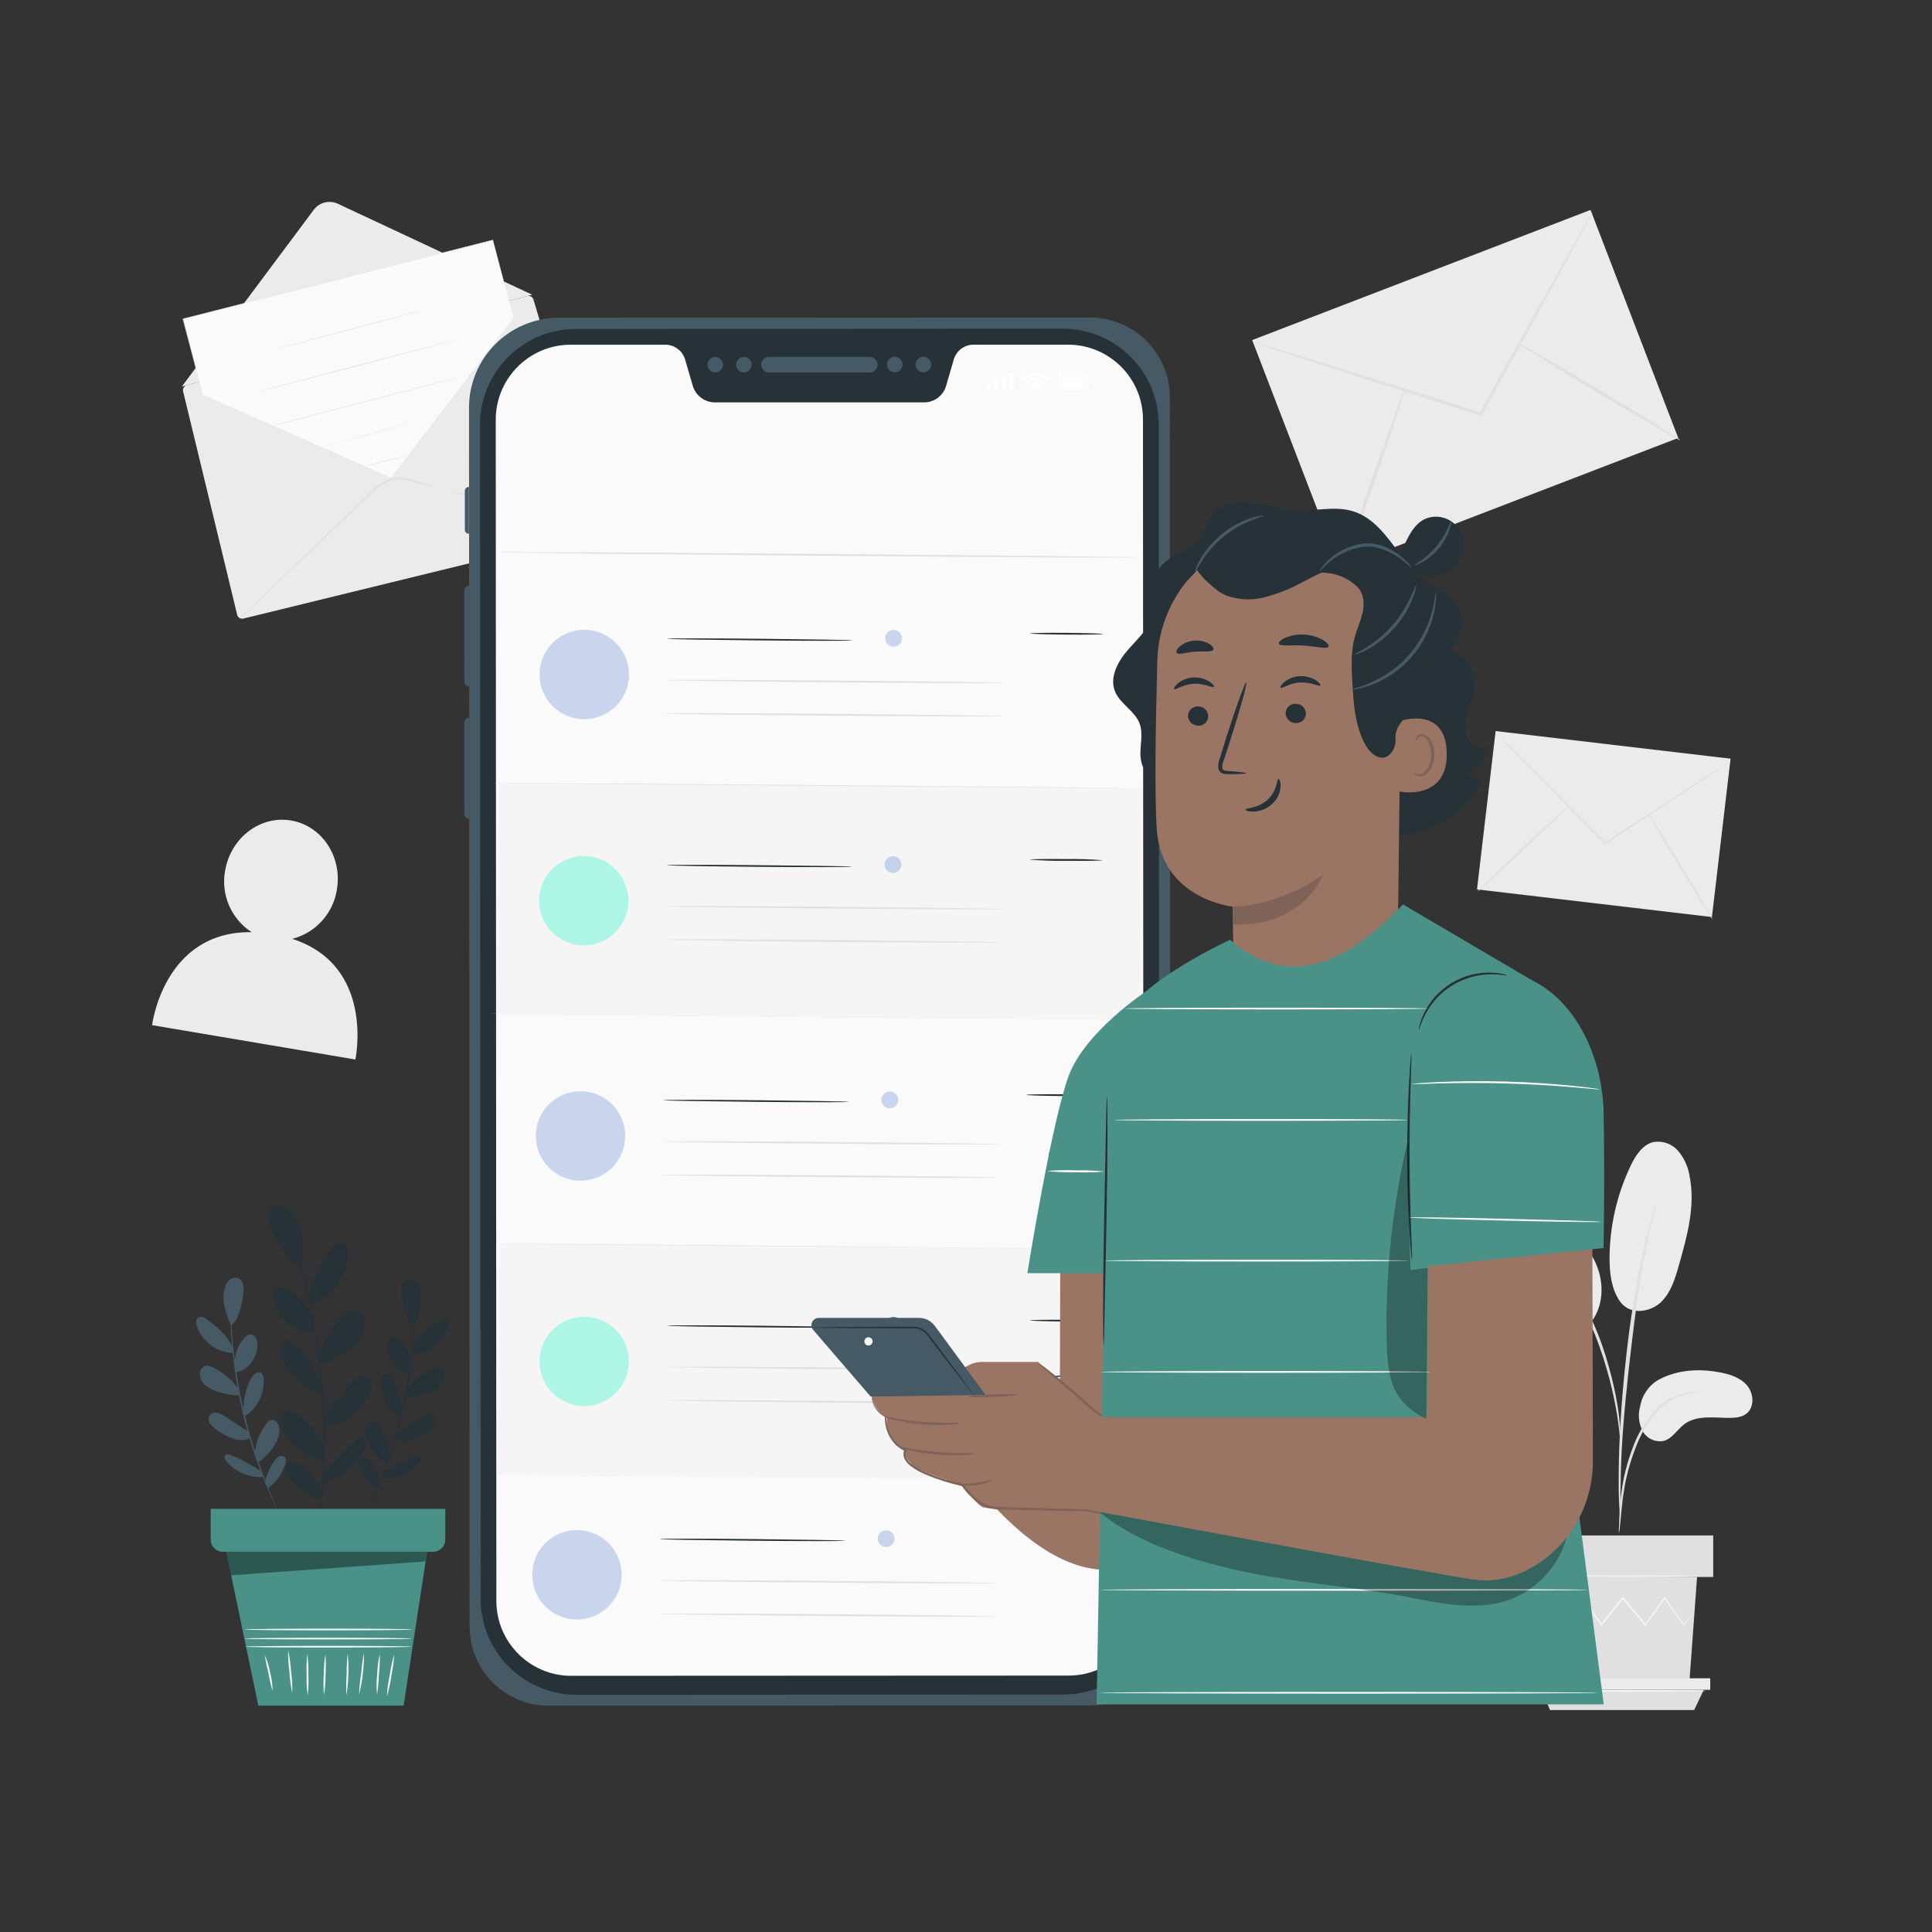 <?xml version="1.0" encoding="UTF-8"?>
<svg id="Layer_1" xmlns="http://www.w3.org/2000/svg" version="1.1" viewBox="0 0 500 500">
  <rect x="0" y="0" width="500" height="500" fill="#333333" stroke="none"/>
  <!-- Generator: Adobe Illustrator 29.6.1, SVG Export Plug-In . SVG Version: 2.1.1 Build 9)  -->
  <defs>
    <style>
      .st0 {
        fill: #e0e0e0;
      }

      .st1 {
        fill: #ebebeb;
      }

      .st2 {
        fill: #4a9288;
      }

      .st3 {
        fill: #263238;
      }

      .st4 {
        fill: #fff;
      }

      .st5 {
        fill: #7f6358;
      }

      .st6 {
        fill: #fafafa;
      }

      .st7 {
        fill: #04f6c0;
      }

      .st7, .st8 {
        opacity: .3;
      }

      .st7, .st9 {
        isolation: isolate;
      }

      .st10 {
        opacity: .4;
      }

      .st11 {
        fill: #9b7564;
      }

      .st12 {
        fill: #f5f5f5;
      }

      .st9 {
        fill: #0045bd;
        opacity: .2;
      }

      .st13 {
        fill: #455a64;
      }
    </style>
  </defs>
  <g id="freepik--background-complete--inject-34">
    <path class="st1" d="M48.34,99.68l88.07-23.05c.7-.19,1.43.21,1.65.9l17.43,58.46c.21.73-.21,1.49-.93,1.71h-.05l-91.5,22.38c-.73.18-1.46-.26-1.64-.98v-.03l-13.98-57.77c-.17-.71.26-1.43.96-1.62h0Z"/>
    <path class="st1" d="M47.07,100.02l34.12-45.71c1.45-1.96,4.08-2.61,6.28-1.56l50.28,23.53"/>
    <polygon class="st6" points="52.5 102.23 47.34 82.5 127.58 62.11 132.91 82.38 101.24 123.83 52.5 102.23"/>
    <path class="st0" d="M52.5,102.2l.9.39,2.59,1.14,9.88,4.35,35.44,15.67h-.09l31.66-41.46v.07c-.75-2.87-1.56-5.93-2.37-8.98-1.01-3.81-1.99-7.58-2.96-11.25l.1.06-80.31,20.34v-.05c1.62,6.23,2.9,11.17,3.78,14.54.44,1.69.77,2.98,1,3.86.12.44.2.77.26,1l.08.34s0-.11-.09-.33l-.27-.99c-.23-.9-.57-2.17-1.02-3.85-.9-3.38-2.18-8.31-3.82-14.55h0l80.24-20.42h.07v.08c.96,3.67,1.96,7.43,2.95,11.24.82,3.09,1.62,6.15,2.37,8.98h0l-31.58,41.5h-.05l-35.44-15.7-9.88-4.39-2.59-1.15-.85-.43h0Z"/>
    <path class="st0" d="M110.51,80.03s-8.98,2.44-20.08,5.39c-11.11,2.94-20.11,5.25-20.12,5.21s8.98-2.44,20.07-5.39c11.1-2.94,20.11-5.25,20.13-5.21Z"/>
    <path class="st0" d="M119.88,87.48s-12.13,3.24-27.1,7.18-27.12,7.03-27.14,6.98,12.12-3.24,27.1-7.18c14.98-3.94,27.12-7.03,27.14-6.98Z"/>
    <path class="st0" d="M122.22,96.72s-11.56,3.1-25.85,6.81-25.88,6.75-25.9,6.66,11.56-3.1,25.86-6.81,25.88-6.71,25.89-6.66Z"/>
    <path class="st0" d="M114.11,107.4h-.08l-.23.06-.9.26-3.34.9-11.07,3.01c-4.31,1.17-8.22,2.19-11.06,2.92l-3.36.9-.9.22-.24.05h-.08.08l.23-.06.9-.25,3.35-.9,11.05-2.97c4.31-1.17,8.22-2.19,11.05-2.92l3.37-.85.9-.22.23-.05.1-.09h0Z"/>
    <path class="st0" d="M105.85,117.8s-2.58.74-5.77,1.55-5.8,1.44-5.81,1.39,2.57-.74,5.77-1.55,5.8-1.44,5.81-1.39Z"/>
    <path class="st0" d="M155.3,137.22h-.28l-.8-.19-3.09-.77-11.32-2.92-16.77-4.39-9.88-2.61-5.24-1.38-1.33-.35c-.45-.12-.9-.24-1.34-.34-.89-.18-1.8-.22-2.69-.12-1.81.21-3.51.99-4.86,2.22l-3.96,3.67-7.41,7.07-12.57,11.95-8.5,8.03-2.33,2.16-.62.56-.22.18s.05-.08.18-.22l.58-.59,2.26-2.2,8.39-8.13,12.52-12.03,7.39-7.09,3.92-3.74c1.42-1.3,3.21-2.13,5.13-2.34.95-.11,1.92-.07,2.86.13.48.11.9.22,1.36.34l1.33.36c1.8.47,3.4,1.4,5.12,1.85,3.43.9,6.86,1.34,10.01,2.17l16.75,4.49,11.28,3.06,3.06.9.8.23c.16.06.25.06.24.06h0l.03-.02Z"/>
    <path class="st1" d="M75.65,242.98c6.05-1.57,10.58-6.59,11.54-12.77,1.43-8.52-3.88-16.51-11.87-17.87s-15.61,4.49-17.06,12.98c-1.14,6.2,1.56,12.48,6.85,15.92-22.8-.3-25.75,24.07-25.75,24.07l52.61,8.89s5.2-24.27-16.32-31.22h0Z"/>
    <rect class="st1" x="332.28" y="69.06" width="93.82" height="63.23" transform="translate(-10.86 142.85) rotate(-21.04)"/>
    <path class="st0" d="M412.17,54.93c-.13.39-.31.75-.51,1.1l-1.62,3.08-6.09,11.23-20.41,37.02-.17.31-.33-.11-.81-.26-40.8-13.04-12.34-4.04-3.34-1.15c-.4-.12-.78-.27-1.15-.45.41.06.81.15,1.2.29l3.39.99,12.42,3.79,40.88,12.81.81.25-.5.21,20.65-36.9,6.28-11.11c.73-1.25,1.31-2.24,1.8-3,.19-.35.4-.69.64-1.01h0Z"/>
    <path class="st0" d="M347.3,147.63c-.22-.08,3.25-10.7,7.76-23.73s8.34-23.52,8.56-23.45-3.25,10.7-7.76,23.73-8.33,23.52-8.56,23.45Z"/>
    <path class="st0" d="M392.45,88.52c.12-.2,9.71,5.32,21.43,12.34,11.72,7.02,21.12,12.87,20.99,13.08s-9.71-5.32-21.43-12.34-21.12-12.87-20.99-13.08Z"/>
    <rect class="st1" x="394.43" y="182.65" width="41.26" height="61.22" transform="translate(154.76 600.56) rotate(-83.29)"/>
    <path class="st0" d="M448.03,196.88c-.2.18-.41.34-.64.48l-1.87,1.28-6.92,4.64-23.07,15.17-.19.13-.16-.16-.39-.4-19.6-19.93c-2.46-2.53-4.49-4.61-5.89-6.09l-1.59-1.67c-.19-.19-.37-.4-.52-.61.22.15.42.33.6.53l1.66,1.6,6.02,5.96,19.75,19.82.39.39h-.35l23.13-15.03,7.02-4.49,1.93-1.19c.22-.17.45-.31.69-.43h0Z"/>
    <path class="st0" d="M382.41,230.7c-.11-.11,5.13-5.19,11.67-11.34s11.97-11.05,12.08-10.94-5.13,5.19-11.67,11.35-11.98,11.05-12.08,10.93h0Z"/>
    <path class="st0" d="M426.43,210.29c.13-.08,4,6.03,8.63,13.65s8.3,13.83,8.14,13.92-3.99-6.02-8.62-13.64c-4.63-7.61-8.28-13.85-8.15-13.93h0Z"/>
    <path class="st1" d="M429.62,356.88c4.56-2.35,9.92-2.69,14.97-1.8,2.69.45,5.55,1.27,7.4,3.3s2.2,5.63.08,7.39c-1.27,1.04-3.03,1.2-4.67,1.18-3.96-.04-8.35-.74-11.51,1.64-1.8,1.36-3.01,3.59-5.16,4.28-2.22.51-4.51-.5-5.61-2.5-1.03-1.98-1.26-4.28-.64-6.43.51-3.03,2.42-5.65,5.14-7.07h0Z"/>
    <path class="st1" d="M419.19,336.73c2.78,3.98,8.2,2.69,10.71.23s3.59-5.94,4.53-9.3c2.21-7.67,4.43-15.71,2.79-23.51-.4-2.37-1.44-4.59-3.01-6.4-1.62-1.81-4.08-2.63-6.46-2.15-2.69.72-4.43,3.39-5.66,5.93-3.61,7.51-5.5,15.73-5.54,24.06,0,3.87.45,7.94,2.63,11.13"/>
    <path class="st1" d="M411.54,342.44c3.03-3.59,3.59-8.83,2.25-13.31s-4.38-8.32-7.89-11.45c-4.12-3.67-8.91-6.5-14.12-8.33-2.02-.82-4.18-1.19-6.36-1.09-2.2.13-4.19,1.34-5.32,3.23-1.49,2.83-.06,6.28,1.47,9.08,2.72,4.96,5.83,9.69,9.28,14.16,2.78,3.59,5.96,7.12,10.2,8.74s8.65,1.41,10.89-1.55"/>
    <path class="st0" d="M419,396.74c.14-.59.23-1.19.25-1.8.13-1.31.29-2.96.48-4.93.24-2.43.61-4.85,1.1-7.24.65-2.91,1.53-5.76,2.63-8.54,1.08-2.77,2.55-5.37,4.36-7.73,1.47-1.92,3.36-3.48,5.51-4.58,1.46-.73,3.03-1.21,4.64-1.45.6-.03,1.2-.12,1.8-.26-.59-.06-1.2-.06-1.8,0-1.68.13-3.31.55-4.84,1.26-2.27,1.07-4.26,2.65-5.82,4.62-1.88,2.39-3.39,5.05-4.49,7.88-1.12,2.81-1.99,5.71-2.61,8.67-.47,2.42-.79,4.87-.96,7.33-.15,2.1-.22,3.8-.24,4.96-.07.59-.08,1.19-.03,1.79l.02.02Z"/>
    <path class="st0" d="M419.34,392.94c.05-.28.06-.57.04-.84v-2.4c0-2.08,0-5.09.1-8.81.19-7.44.83-15.45,2.06-26.74,1.18-10.61,2.75-22.97,4.41-30.99.35-1.8.71-3.47,1.05-4.91s.59-2.69.9-3.69.41-1.71.56-2.33c.08-.27.13-.55.14-.83-.12.25-.22.52-.29.79-.18.6-.41,1.36-.7,2.3s-.62,2.23-.99,3.66-.8,3.11-1.22,4.9c-2.06,9.49-3.6,19.08-4.62,28.73-1.25,11.31-1.8,21.61-1.85,29.07-.04,3.73,0,6.74.13,8.83.06.98.11,1.8.15,2.4,0,.29.04.58.13.86h0Z"/>
    <path class="st0" d="M419.38,373.07c.07-.83.07-1.67,0-2.5-.14-2.27-.4-4.54-.76-6.79-.55-3.33-1.28-6.63-2.21-9.88-1.08-4-2.45-7.89-4.13-11.67-2.87-6.98-6.98-13.39-12.15-18.92-.9-.94-1.85-1.82-2.85-2.65-.44-.38-.83-.75-1.22-1.04l-1.11-.76c-.66-.5-1.37-.95-2.11-1.35-.12.16,2.99,1.99,6.91,6.17,4.99,5.57,9,11.94,11.84,18.85,1.64,3.77,3.03,7.64,4.17,11.59,1.08,3.64,1.8,6.98,2.34,9.79s.82,5.12,1,6.72c.04.82.13,1.63.29,2.43h-.01Z"/>
    <polygon class="st0" points="400.19 408.11 402.18 435.38 437.21 435.38 439.2 408.11 400.19 408.11"/>
    <rect class="st0" x="396.81" y="397.37" width="46.57" height="10.75"/>
    <polygon class="st1" points="396.81 434.34 396.81 437.32 399 437.32 442.61 437.32 442.61 434.34 396.81 434.34"/>
    <polygon class="st0" points="401.14 442.56 399 437.32 440.94 437.32 438.44 442.56 401.14 442.56"/>
    <path class="st12" d="M438.55,417.03c-.05.09-.11.17-.17.25l-.52.69-2.04,2.61-.09.12-.09-.13c-1.28-1.8-3-4.14-5.01-6.93h.29l-4.94,6.98-.15.22-.18-.21c-1.8-2.17-3.8-4.49-5.85-6.97h.34l-.32.41-5.23,6.55-.17.22-.16-.23-4.94-6.98h.29l-6.09,6.93-.11.12-.08-.13-1.9-3.21-.48-.84c-.06-.1-.11-.2-.15-.31,0,0,.08.08.21.27l.54.82,2,3.14h-.2l5.99-7.01.15-.18.13.2,4.98,6.95h-.33l5.22-6.57.32-.4.17-.21.17.21,5.84,6.98h-.33l4.99-6.95.14-.21.14.21,4.9,7.01h-.18l2.13-2.54.57-.66c.13-.16.21-.23.22-.22h-.02Z"/>
    <path class="st12" d="M439.68,407.93c0,.12-8.77.22-19.6.22s-19.6-.1-19.6-.22,8.77-.22,19.6-.22,19.6.1,19.6.22Z"/>
    <path class="st12" d="M441.46,437.61c0,.13-9.54.22-21.3.22s-21.3-.1-21.3-.22,9.53-.22,21.3-.22,21.3.1,21.3.22Z"/>
  </g>
  <g id="freepik--Device--inject-34">
    <path class="st13" d="M282.02,441.36l-140.05.07c-11.28,0-20.42-9.13-20.43-20.41l-.16-315.49c0-12.86,10.4-23.28,23.25-23.29h0l137.47-.07c11.4,0,20.65,9.25,20.65,20.65l.17,317.65c0,11.54-9.36,20.88-20.9,20.88h0Z"/>
    <path class="st3" d="M124.38,413.73l-.16-303.8c.03-13.69,11.13-24.78,24.82-24.79l125.99-.07c13.72,0,24.84,11.1,24.85,24.81h0l.16,303.81c0,13.72-11.1,24.84-24.81,24.85h0l-125.99.07c-13.72,0-24.84-11.11-24.85-24.83v-.05h-.01Z"/>
    <path class="st13" d="M199.02,96.4c-1.11,0-2.02-.91-2.02-2.02s.91-2.02,2.02-2.02h25.94c1.11-.07,2.07.77,2.15,1.89s-.77,2.07-1.89,2.15h-26.21,0Z"/>
    <path class="st13" d="M185.11,96.41c-1.11,0-2.02-.9-2.03-2.01,0-1.11.9-2.02,2.01-2.03,1.11,0,2.02.9,2.03,2.01h0c0,1.11-.9,2.01-2.01,2.02h0Z"/>
    <path class="st13" d="M192.53,96.4c-1.11,0-2.02-.9-2.03-2.01,0-1.11.9-2.02,2.01-2.03,1.11,0,2.02.9,2.03,2.01h0c0,1.11-.9,2.01-2.01,2.02h0Z"/>
    <path class="st13" d="M238.98,96.37c-1.11,0-2.02-.91-2.02-2.02s.91-2.02,2.02-2.02,2.02.91,2.02,2.02h0c0,1.11-.9,2.01-2.01,2.01h-.01Z"/>
    <path class="st13" d="M231.55,96.38c-1.11,0-2.02-.91-2.02-2.02s.91-2.02,2.02-2.02,2.02.91,2.02,2.02h0c0,1.11-.89,2.01-2,2.02h-.02Z"/>
    <path class="st6" d="M276.38,89.2h-24.42c-2.36,0-4.44,1.55-5.12,3.82l-1.99,6.84c-.74,2.54-3.07,4.29-5.72,4.28h-54.1c-2.65,0-4.97-1.74-5.73-4.27l-2-6.84c-.66-2.27-2.76-3.82-5.12-3.82h-24.44c-10.71-.02-19.41,8.65-19.44,19.36l.16,305.8c.04,10.71,8.74,19.37,19.45,19.33h0l128.61-.06c10.71.02,19.41-8.65,19.44-19.36l-.16-305.79c-.05-10.68-8.74-19.31-19.43-19.29h0Z"/>
    <path class="st13" d="M302.76,160.23h0c.66,0,1.19.54,1.19,1.19v38.9c0,.66-.53,1.19-1.19,1.19h0v-41.29h0Z"/>
    <path class="st13" d="M121.39,185.77h0c-.68,0-1.23.55-1.23,1.23v23.67c0,.68.56,1.23,1.24,1.23h0v-26.13h0Z"/>
    <path class="st13" d="M121.38,151.58h0c-.68,0-1.23.55-1.23,1.23h0v23.67c0,.68.56,1.23,1.24,1.24h0v-26.14h0Z"/>
    <path class="st13" d="M121.37,125.99h0c-.59,0-1.07.48-1.07,1.07h0v10.03c0,.58.48,1.06,1.06,1.06h0v-12.16h.01Z"/>
    <rect class="st4" x="255.13" y="99.15" width="1.25" height="1.75"/>
    <rect class="st4" x="257.16" y="98.37" width="1.25" height="2.52"/>
    <rect class="st4" x="259.19" y="97.79" width="1.25" height="3.11"/>
    <rect class="st4" x="261.21" y="96.66" width="1.25" height="4.24"/>
    <path class="st4" d="M280.87,100.97h-6.28c-.24,0-.44-.19-.45-.43h0v-3.12c0-.24.2-.44.44-.45h6.28c.06,0,.12.05.12.12v1.02h.67c.06,0,.11.04.11.11h0v1.5c0,.06-.05.12-.12.12h-.67v1.02c0,.06-.04.11-.1.12h0ZM280.75,97.2h-6.17c-.12,0-.22.1-.22.22v3.12c0,.12.1.22.22.22h6.14v-1.02c0-.06.04-.11.11-.11h.67v-1.27h-.64c-.06,0-.11-.04-.11-.11v-1.03h0v-.02Z"/>
    <polygon class="st4" points="274.89 100.24 274.89 97.72 280.23 97.71 280.23 98.85 280.23 99.1 280.23 100.24 274.89 100.24"/>
    <path class="st4" d="M268.42,100.74c0-.25-.21-.46-.46-.46s-.46.21-.46.46.21.46.46.46.46-.21.46-.46h0Z"/>
    <path class="st4" d="M266.4,99.65l.58.57c.54-.54,1.42-.54,1.96,0l.58-.58c-.41-.41-.98-.65-1.56-.65s-1.15.23-1.56.66h0Z"/>
    <path class="st4" d="M267.97,97.72c-.92,0-1.82.37-2.48,1.02l.58.58c1.05-1.04,2.74-1.04,3.79,0l.58-.58c-.66-.66-1.54-1.02-2.48-1.02h.01Z"/>
    <path class="st4" d="M264.54,97.78l.58.58c.75-.76,1.78-1.19,2.85-1.19s2.09.42,2.85,1.18l.58-.58c-1.89-1.89-4.96-1.89-6.86,0h0Z"/>
    <path class="st9" d="M162.78,174.66c-.05,6.39-5.28,11.53-11.67,11.47s-11.53-5.28-11.47-11.67,5.28-11.53,11.67-11.47,11.53,5.28,11.47,11.67h0Z"/>
    <path class="st3" d="M220.63,165.74c0,.13-10.77.14-23.97,0s-23.98-.3-23.98-.43,10.77-.14,23.98,0,23.98.31,23.97.43h0Z"/>
    <path class="st0" d="M259.76,176.72c0,.13-19.57.07-43.71-.13s-43.71-.47-43.71-.59,19.57-.07,43.72.13c24.15.2,43.7.46,43.7.59h0Z"/>
    <path class="st0" d="M259.69,185.35c0,.13-19.57.07-43.71-.13-24.14-.2-43.74-.42-43.74-.59s19.56-.07,43.71.13c24.15.2,43.74.46,43.74.59Z"/>
    <path class="st3" d="M285.49,164.08c0,.13-4.24.2-9.45.16s-9.44-.19-9.44-.31,4.23-.2,9.45-.15,9.44.18,9.44.31h0Z"/>
    <path class="st9" d="M233.43,165.22c0,1.2-.99,2.16-2.19,2.15s-2.16-.99-2.15-2.19c0-1.2.99-2.16,2.19-2.15,1.2,0,2.16.99,2.15,2.19h0Z"/>
    <path class="st0" d="M295.14,144.26c0,.13-37.39-.07-83.49-.45s-83.49-.79-83.49-.9,37.38.07,83.49.45c46.11.38,83.5.77,83.49.9Z"/>
    <path class="st0" d="M294.66,204.07c0,.13-37.4-.07-83.49-.45s-83.49-.79-83.49-.9,37.39.07,83.49.45c46.1.38,83.49.77,83.49.9Z"/>
    <circle class="st9" cx="150.23" cy="293.98" r="11.57" transform="translate(-163.87 192.34) rotate(-45)"/>
    <path class="st3" d="M219.65,285.16c0,.13-10.73.14-23.97,0s-23.98-.3-23.98-.43,10.77-.14,23.98,0c13.21.14,23.98.31,23.97.43h0Z"/>
    <path class="st0" d="M258.78,296.12c0,.13-19.57.07-43.71-.13s-43.71-.47-43.71-.59,19.57-.07,43.72.13,43.7.48,43.7.59h0Z"/>
    <path class="st0" d="M258.71,304.77c0,.13-19.57.07-43.71-.13-24.14-.2-43.71-.47-43.7-.59s19.56-.07,43.71.13c24.15.2,43.7.46,43.7.59h0Z"/>
    <path class="st3" d="M284.51,283.5c0,.13-4.23.2-9.45.16s-9.44-.19-9.44-.31,4.23-.2,9.45-.15,9.44.18,9.44.31h0Z"/>
    <path class="st2" d="M277.19,295.54l.78,1.62c.13.28.4.48.7.53l1.8.27c.49.02.88.44.86.93,0,.26-.13.51-.35.67l-1.3,1.25c-.22.22-.32.53-.28.83l.3,1.8c.08.52-.28,1.01-.8,1.09-.2.03-.4,0-.58-.1l-1.58-.9c-.28-.15-.62-.15-.9,0l-1.6.83c-.41.27-.97.16-1.25-.25-.14-.22-.19-.49-.11-.75l.32-1.8c.06-.31-.04-.62-.27-.83l-1.27-1.27c-.37-.37-.38-.96,0-1.33.14-.15.34-.24.55-.28l1.8-.24c.31-.04.57-.23.71-.51l.81-1.6c.26-.46.84-.62,1.3-.36.16.09.3.23.38.4h-.02Z"/>
    <circle class="st9" cx="230.29" cy="284.65" r="2.17" transform="translate(-93.79 455.04) rotate(-78.76)"/>
    <path class="st0" d="M294.16,263.68c0,.13-37.39-.07-83.49-.45s-83.49-.79-83.49-.9,37.38.07,83.49.45c46.11.38,83.5.77,83.49.9Z"/>
    <path class="st0" d="M293.68,323.49c0,.13-36.81-.11-82.23-.54-45.42-.43-82.23-.9-82.23-1.01s36.81.11,82.24.54c45.43.43,82.22.88,82.22,1.01h0Z"/>
    <path class="st9" d="M160.88,407.65c-.05,6.39-5.28,11.53-11.67,11.47-6.39-.05-11.53-5.28-11.47-11.67.05-6.38,5.27-11.52,11.66-11.47s11.54,5.28,11.48,11.67Z"/>
    <path class="st3" d="M218.72,398.74c0,.13-10.77.14-23.98,0-13.21-.14-23.97-.3-23.97-.43s10.77-.14,23.98,0c13.21.14,23.97.31,23.97.43h0Z"/>
    <path class="st0" d="M257.85,409.72c0,.13-19.57.07-43.7-.13s-43.71-.47-43.71-.59,19.57-.07,43.71.13c24.14.2,43.7.46,43.7.59Z"/>
    <path class="st0" d="M257.78,418.34c0,.13-19.57.08-43.7-.12-24.13-.2-43.71-.47-43.71-.59s19.57-.08,43.71.12c24.14.2,43.71.48,43.7.59Z"/>
    <path class="st3" d="M283.56,397.08c0,.13-4.23.2-9.44.15s-9.45-.18-9.45-.31,4.24-.2,9.45-.16,9.44.19,9.44.31h0Z"/>
    <path class="st9" d="M231.49,398.22c0,1.2-.99,2.16-2.19,2.15s-2.16-.99-2.15-2.19c0-1.2.99-2.16,2.19-2.15s2.16.99,2.15,2.19h0Z"/>
    <rect class="st12" x="182.19" y="150.05" width="59.81" height="166.49" transform="translate(-22.93 443.47) rotate(-89.53)"/>
    <circle class="st7" cx="151.07" cy="233.1" r="11.57"/>
    <path class="st3" d="M220.48,224.3c0,.13-10.77.15-23.97.04s-23.98-.31-23.98-.43,10.77-.15,23.98,0,23.97.24,23.97.39Z"/>
    <path class="st0" d="M259.62,235.26c0,.13-19.57.07-43.71-.13-24.14-.2-43.71-.46-43.71-.59s19.57-.07,43.71.13c24.14.2,43.71.47,43.71.59Z"/>
    <path class="st0" d="M259.54,243.89c0,.13-19.57.07-43.71-.13-24.14-.2-43.71-.46-43.71-.59s19.57-.07,43.72.13,43.7.47,43.7.59h0Z"/>
    <path class="st3" d="M285.36,222.63c0,.13-4.24.2-9.45.15-3.15.05-6.3-.05-9.44-.31,0-.13,4.23-.2,9.45-.15,3.15-.05,6.3.05,9.44.31Z"/>
    <path class="st9" d="M233.28,223.77c0,1.2-.99,2.16-2.19,2.15s-2.16-.99-2.15-2.19c0-1.2.99-2.16,2.19-2.15,1.19.02,2.16,1,2.15,2.19Z"/>
    <rect class="st12" x="182.32" y="269.29" width="59.81" height="166.49" transform="translate(-142.04 561.86) rotate(-89.53)"/>
    <circle class="st7" cx="151.19" cy="352.33" r="11.57"/>
    <path class="st3" d="M220.61,343.52c0,.13-10.77.14-23.97,0s-23.98-.3-23.98-.43,10.77-.14,23.98,0c13.21.14,23.97.31,23.97.43h0Z"/>
    <path class="st0" d="M259.74,354.48c0,.13-19.57.07-43.71-.13-24.14-.2-43.71-.47-43.71-.59s19.57-.07,43.71.13,43.71.48,43.71.59Z"/>
    <path class="st0" d="M259.67,363.13c0,.13-19.57.07-43.71-.13s-43.72-.44-43.72-.59,19.57-.07,43.72.13,43.71.46,43.71.59Z"/>
    <path class="st3" d="M285.47,341.86c0,.13-4.24.2-9.45.16s-9.44-.19-9.44-.31,4.23-.2,9.45-.15,9.44.18,9.44.31h0Z"/>
    <path class="st3" d="M278.17,353.9s-.07-.1-.23-.23c-.23-.2-.55-.26-.83-.18-.2.06-.37.19-.48.37-.12.21-.23.48-.36.74s-.27.56-.41.85c-.14.39-.48.66-.9.73l-1.16.17-.61.1c-.4.06-.68.43-.62.83.02.14.09.29.19.4l1.02,1,.27.26c.11.11.2.23.26.37.13.28.15.6.06.9-.09.51-.18,1.03-.27,1.56-.08.38.15.75.53.83.04,0,.09.02.13.02.24,0,.47-.1.66-.23l.76-.4c.26-.15.54-.28.83-.38.33-.06.67.02.95.21l1.44.77c.36.18.8.03.97-.33,0-.02.02-.04.03-.05.06-.21.06-.43,0-.64,0-.25-.07-.5-.12-.75l-.11-.72c-.05-.29,0-.58.15-.83.15-.2.32-.38.51-.54l.49-.46.47-.45c.13-.11.22-.26.25-.43.05-.32-.09-.65-.38-.81-.32-.11-.66-.18-.99-.22l-.9-.16c-.31-.03-.59-.19-.78-.44-.12-.21-.22-.42-.31-.64-.2-.39-.36-.79-.48-1.21.24.36.46.74.65,1.13.1.2.21.4.32.58.16.19.4.31.65.31l.9.13c.35.03.69.1,1.02.21.42.22.66.69.57,1.17-.04.25-.16.48-.34.65l-.47.45-.48.47c-.16.14-.31.3-.44.47-.09.16-.13.35-.09.54.04.24.08.48.13.72s.08.49.13.75c.09.3.09.6,0,.9-.24.61-.92.91-1.54.66-.03,0-.06-.03-.09-.04-.48-.25-.96-.5-1.45-.77-.19-.13-.42-.19-.65-.15-.24.1-.48.21-.71.34l-.75.39-.39.2c-.16.06-.34.1-.51.09-.66-.04-1.16-.59-1.12-1.25,0-.05,0-.11.02-.15.1-.53.2-1.05.29-1.56.07-.2.07-.42,0-.62-.12-.19-.27-.36-.44-.5l-1.02-1.03c-.37-.43-.37-1.08,0-1.51.18-.2.41-.32.67-.37l.62-.08,1.17-.14c.31-.03.58-.23.69-.52l.44-.84c.14-.27.26-.5.4-.74.14-.22.37-.38.62-.43.33-.06.66.04.9.29.24.14.24.27.24.27h0l.03-.03Z"/>
    <path class="st2" d="M233.41,343c0,1.2-.99,2.16-2.19,2.15s-2.16-.99-2.15-2.19c0-1.2.99-2.16,2.19-2.15s2.16.99,2.15,2.19h0Z"/>
  </g>
  <g id="freepik--Character--inject-34">
    <path class="st11" d="M274.41,317.67l-.13,48.25-21.32-4.38-17.96-3.75s24.58,48.48,51.32,48.48,30.19-40.34,30.19-40.34l1.59-48.26h-43.69Z"/>
    <path class="st3" d="M385.17,193.21c-1.96,1.11-4.65-.33-5.55-2.42s-.48-4.49.2-6.68,1.63-4.29,1.8-6.56c.16-4.26-2.48-8.12-6.5-9.52,3.86-3.06,4.17-9.62.63-13.04-1.66-1.6-3.87-2.47-5.8-3.73-1.1-.73-2.12-1.56-3.05-2.49,1.72.42,3.52.48,5.26.16,2.85-.62,5.17-2.66,6.18-5.39.93-2.77.21-5.84-1.87-7.91-2.15-2.01-5.31-2.48-7.95-1.19-2.5,1.32-3.86,4.03-5.07,6.58l-1.13,2.36c-3.51-4.65-6.81-9.45-12.23-11.09-4.91-1.48-10.19.17-15.31-.2-3.73-.28-7.3-1.62-11.02-2.03s-7.95.39-10.14,3.41c-1.29,1.8-1.7,4.08-3,5.84-2.69,3.64-8.49,4.14-10.7,8.08-1.8,3.21-.41,7.27-1.19,10.87-.83,3.91-4.07,6.78-6.71,9.79s-4.95,7.14-3.47,10.85c1.31,3.28,5.13,5.04,6.37,8.33.9,2.41.25,5.07.21,7.64s.98,5.62,3.48,6.2l28.49,7.52c9.81,3.99,19.93,8.08,30.52,8.03s21.9-5.1,26.04-14.83c-1.54-.05-3-.7-4.08-1.8,2.8-1.31,4.86-3.82,5.59-6.82h0v.04Z"/>
    <path class="st3" d="M361.82,202.15c2.35-7.18,4.67-14.5,5.74-22.02s.84-15.37-1.8-22.44c-.4-1.08-3.82-8.32-4.96-8.21-.82.08,1.28,6.83.9,7.55-3.95,6.79-5.03,14.95-4.39,22.79.68,7.6,2.21,15.11,4.55,22.38"/>
    <path class="st11" d="M336.66,265.3c11.78-.25,25.14-26.04,25.14-26.04l.76-66.13c.61-19.04-9.96-35.27-29.01-35.36l-1.8.09c-17.71.97-31.74,15.35-32.24,33.09-.44,16.51-.73,34.76-.14,43.58,1.2,18.24,19.62,20.1,19.62,20.1,0,0,.11,4.24.16,9.61.13,12.05,12.74,21.44,17.46,21.03l.04.03h.01Z"/>
    <path class="st5" d="M319.04,234.65s11.55.06,23.4-8.3c0,0-5.08,13.59-23.39,12.93v-4.62h0Z"/>
    <path class="st3" d="M307.45,185.3c.06,1.43,1.27,2.54,2.69,2.5,1.37.04,2.52-1.05,2.56-2.43v-.05c-.06-1.44-1.26-2.55-2.69-2.5-1.37-.04-2.52,1.05-2.56,2.43v.06h0Z"/>
    <path class="st3" d="M303.88,178.35c.34.32,2.24-1.25,5.05-1.39s4.94,1.16,5.23.79c.13-.15-.22-.75-1.16-1.36-1.26-.78-2.73-1.15-4.2-1.05-1.46.07-2.85.61-4,1.53-.83.75-1.09,1.34-.92,1.48h0Z"/>
    <path class="st3" d="M332.72,184.63c.06,1.43,1.27,2.54,2.69,2.5,1.37.04,2.52-1.05,2.56-2.43v-.06c-.06-1.41-1.24-2.51-2.65-2.5-1.38-.05-2.55,1.02-2.6,2.41v.09h0Z"/>
    <path class="st3" d="M331.42,178c.34.32,2.24-1.24,5.05-1.38s4.94,1.15,5.23.79c.14-.16-.22-.75-1.16-1.36-1.26-.77-2.73-1.14-4.2-1.05-1.46.07-2.85.61-4,1.53-.82.71-1.08,1.34-.92,1.48h0Z"/>
    <path class="st3" d="M322.51,200.11c0-.16-1.8-.37-4.61-.57-.72,0-1.4-.14-1.55-.63-.1-.74.03-1.48.37-2.15.6-1.8,1.19-3.65,1.8-5.58,2.53-7.92,4.32-14.43,4-14.53s-2.63,6.28-5.15,14.18c-.6,1.95-1.19,3.82-1.73,5.59-.4.89-.48,1.89-.22,2.84.24.5.7.86,1.24.98.4.09.81.13,1.22.11,2.88,0,4.64-.08,4.65-.24h-.02Z"/>
    <path class="st3" d="M330.87,201.61c-.46,0-.3,3.04-2.79,5.34s-5.75,2.15-5.75,2.57c0,.2.75.56,2.12.52,1.79-.07,3.49-.77,4.81-1.98,1.27-1.16,2.04-2.77,2.15-4.49.05-1.26-.33-1.99-.54-1.97h0Z"/>
    <path class="st3" d="M330.96,166.61c.32.75,3.11.24,6.42.46s6.02.98,6.42.27c.18-.34-.32-1.03-1.44-1.71-3-1.68-6.61-1.88-9.78-.55-1.19.55-1.76,1.19-1.62,1.54h0Z"/>
    <path class="st3" d="M304.53,168.95c.53.61,2.43-.15,4.75-.31s4.32.2,4.73-.49c.19-.33-.16-.96-1.05-1.52-2.44-1.35-5.46-1.1-7.64.65-.79.7-1.02,1.36-.79,1.67h0Z"/>
    <path class="st11" d="M361.8,186.76c.31-.15,12.34-4.38,12.62,8.08s-12.34,10.19-12.37,9.88-.25-17.96-.25-17.96h0Z"/>
    <path class="st5" d="M365.77,199.9s.22.14.59.31c.52.21,1.1.21,1.62,0,1.31-.51,2.38-2.64,2.4-4.89,0-1.08-.23-2.14-.68-3.11-.25-.78-.88-1.39-1.67-1.63-.52-.13-1.06.14-1.27.63-.16.35-.07.6-.14.62s-.27-.21-.18-.72c.06-.31.23-.59.48-.8.33-.27.76-.4,1.19-.34,1.05.18,1.92.9,2.32,1.89.56,1.07.84,2.26.83,3.47,0,2.52-1.27,4.9-3.06,5.47-.67.22-1.41.11-2-.29-.4-.31-.47-.58-.42-.6h0Z"/>
    <path class="st3" d="M307.4,150.16c-2.04-1.09,3.95-7.72,8.9-10.05,7.47-3.5,18.93-5.75,25.87-3.87,8.38,2.25,15.36,6.28,19.65,13.86s5.98,16.37,5.84,25.04c-.04,2.65-.28,5.39-1.67,7.67-1.71,2.78-5.04,4.57-4.84,8.39.12,1.39-.34,2.77-1.25,3.83-2.26,2.46-5.09.21-6.4-2.06-2.82-4.87-3.2-10.71-3.51-16.31-.22-3.99-.44-8.08.64-11.9.58-2.09,1.54-4.08,2.01-6.19s.38-4.49-.97-6.24c-.31-.37-.66-.71-1.02-1.01-3.59-3.05-8.55-3.92-12.97-2.3-7.01,2.59-18.99,6.46-22.16,4.11-4.56-3.38-5.67-5.61-5.67-5.61l-2.45,2.66h0v-.02Z"/>
    <path class="st3" d="M341.49,134.52c-6.89-2.21-14.72-1.98-21.11,1.44-3.39,1.8-6.45,4.69-7.43,8.39s.65,8.26,4.22,9.66l.25.15c5.39,1.72,8.82.97,14.11-.94,4.49-1.61,8.4-4.42,12.87-6.01,4.79-1.68,9.96-1.89,14.87-.62-4.85-5.37-10.87-9.84-17.78-12.08h0Z"/>
    <path class="st13" d="M365.26,146.91c-.11.09-1.11-1.1-3.14-2.51-1.19-.83-2.46-1.51-3.8-2.03-1.61-.67-3.34-.99-5.08-.9-3.19.35-6.2,1.6-8.72,3.59-1.94,1.54-2.84,2.83-2.95,2.74s.13-.39.55-.96c.59-.82,1.27-1.56,2.02-2.23,2.52-2.23,5.68-3.62,9.03-3.98,1.87-.11,3.73.22,5.44.97,1.38.58,2.68,1.35,3.86,2.27,2.02,1.62,2.88,2.98,2.79,3.03h0Z"/>
    <path class="st13" d="M366.52,151.34c-.11,1.25-.42,2.46-.95,3.59-2.24,5.6-6.37,10.25-11.67,13.15-1.05.66-2.22,1.11-3.43,1.36-.15-.24,5.25-2.29,9.79-7.48s6.01-10.75,6.27-10.63h0Z"/>
    <path class="st13" d="M371.61,153.38c.1.47.12.94.04,1.42-.06,1.29-.24,2.58-.54,3.84-1.95,8.55-8.05,15.55-16.25,18.65-1.21.46-2.46.82-3.73,1.06-.46.13-.94.18-1.42.14,0-.14,1.97-.48,4.93-1.8,7.83-3.29,13.7-10.04,15.9-18.24.84-3.07.92-5.07,1.07-5.07h0Z"/>
    <path class="st13" d="M327.17,133.4c0,.14-1.3.45-3.31,1.25-5.28,2.1-9.77,5.8-12.83,10.58-.57,1.03-1.19,2.04-1.86,3.01.24-1.18.69-2.3,1.35-3.31,1.44-2.53,3.32-4.79,5.57-6.63s4.81-3.27,7.58-4.18c1.12-.44,2.31-.68,3.51-.7v-.02Z"/>
    <path class="st13" d="M375.54,134.97c.21,0-.34,3.59-3.17,6.96s-6.28,4.53-6.28,4.33,3.03-1.67,5.66-4.87,3.54-6.5,3.79-6.42h0Z"/>
    <path class="st11" d="M242.68,358.19l7.42-4.55c1.26-.76,2.7-1.18,4.17-1.18h14.36l14.83,13.51,4.43,2.21-1.65,23.34-9.64-1.19s-20.59.9-22.58-.44-4.87-5.54-4.87-5.54c0,0-11.29-3.65-12.39-4.64-4.19-3.76-2.5-4.66-2.5-4.66l-1.93-.9c-.36.68-3.17-3.9-2.87-6.19.17-1.34-.22-1.33-.22-1.33-1.89-1.09-3.21-2.95-3.59-5.11-.21-1.36,5.39-.39,5.39-.39l13.94.19-2.28-3.14h-.02Z"/>
    <path class="st13" d="M255.07,361.02l-13.12-17.86c-.96-1.32-2.5-2.09-4.13-2.09h-25.93c-1.04,0-1.89.84-1.89,1.89h0c0,.45.17.89.46,1.23l14.86,17.24h0l29.74-.4h0Z"/>
    <path class="st5" d="M248.72,368.33c-.95.26-1.94.39-2.93.39-4.75.28-9.52-.13-14.15-1.22-.98-.18-1.92-.48-2.82-.9.98.06,1.96.22,2.91.44,1.8.31,4.25.7,6.99.9s5.24.29,7.05.28c.99-.04,1.97,0,2.94.12h0Z"/>
    <path class="st5" d="M252.44,376.15c-.95.25-1.94.39-2.93.39-2.37.14-4.75.11-7.12-.1s-4.72-.57-7.04-1.12c-.97-.17-1.91-.48-2.81-.9.98.06,1.96.22,2.91.44,1.8.31,4.25.7,6.99.9s5.24.29,7.05.28c.99-.04,1.97,0,2.94.12h0Z"/>
    <path class="st5" d="M225.66,361.53c.11.56.25,1.1.43,1.63.59,1.48,1.73,2.67,3.18,3.32l.1.04v.11c-.04,1.58.31,3.14,1.01,4.56.86,1.74,2.29,3.14,4.05,3.97l.24.11-.12.22c-.27.57-.27,1.23,0,1.8.31.6.75,1.13,1.27,1.55,1.19.92,2.49,1.66,3.88,2.23,3.07,1.27,6.26,2.27,9.51,2.98h.13l.06.11c.83,1.2,1.81,2.31,2.92,3.27,1.06,1.05,2.37,1.83,3.81,2.25,1.1.27,2.24.39,3.38.34l3.41.09,6.58.18,11.85.33h.04l14.12,2.88,3.92.84,1.02.24c.13.02.24.05.35.11-.12.02-.24.02-.36,0l-1.04-.16-3.96-.7-14.17-2.69h.04l-11.85-.25-6.57-.15-3.42-.08c-1.19.04-2.38-.09-3.54-.38-1.53-.45-2.93-1.27-4.06-2.39-1.14-1-2.15-2.15-3.01-3.4l.19.13c-3.29-.72-6.5-1.75-9.6-3.06-1.43-.59-2.77-1.38-4-2.33-.6-.48-1.08-1.1-1.41-1.8-.31-.7-.3-1.51.05-2.19l.13.33c-1.85-.89-3.35-2.39-4.24-4.24-.7-1.48-1.03-3.12-.96-4.76l.1.15c-1.52-.71-2.68-2-3.21-3.59-.2-.52-.29-1.07-.29-1.62h0l.04.02Z"/>
    <path class="st5" d="M256.69,383.02c.07.14-1.67,1.03-4.03,1.35s-4.26-.08-4.24-.23,1.89-.08,4.16-.4,4.05-.89,4.11-.72Z"/>
    <path class="st5" d="M263.35,360.99c0,.17-2.85.41-6.38.55s-6.4.09-6.4-.09,2.85-.41,6.38-.55,6.4-.09,6.4.09Z"/>
    <path class="st5" d="M287.61,366.27s-.27.26-.9.36c-.9.1-1.81-.11-2.59-.57-1.09-.71-2.1-1.52-3.03-2.42l-3.54-3.1-6.46-5.56c-.94-.72-1.81-1.52-2.62-2.38,1.03.58,2,1.27,2.9,2.04,1.73,1.33,4.08,3.23,6.61,5.39,1.26,1.1,2.44,2.15,3.5,3.13.89.91,1.84,1.73,2.86,2.48.69.46,1.5.71,2.33.72.59,0,.91-.13.92-.08h.02Z"/>
    <path class="st3" d="M252.31,361.4c-.13-.12-.25-.24-.35-.39l-.9-1.15-3.41-4.3-4.92-6.41-2.89-3.79c-.51-.62-1.19-1.09-1.94-1.36-.39-.13-.79-.22-1.2-.24h-1.29l-17.96-.07-5.45-.07h-1.48c-.17,0-.35,0-.52-.04.17-.04.35-.05.52-.04l1.48-.04,5.45-.08,17.96-.06h1.33c.45.03.9.13,1.32.27.83.3,1.57.82,2.14,1.51l2.88,3.82,4.84,6.47c1.34,1.8,2.43,3.29,3.23,4.39.35.48.63.9.9,1.2.11.12.2.25.27.4h0v-.02Z"/>
    <path class="st12" d="M224.11,346.3c.47-.36,1.14-.27,1.5.2s.27,1.14-.2,1.5c-.46.35-1.12.28-1.48-.18-.35-.46-.29-1.1.14-1.48"/>
    <path class="st2" d="M363.08,234.06l36.52,21.47,6.72,118.51,8.73,67.05h-131.25s1.45-81.6,1.89-106.28c.32-17.3-.14-50.83,5.71-71.45,2.5-8.79,26.93-20.15,26.93-20.15,13.39,11.82,28.35,8.3,44.75-9.14h0Z"/>
    <path class="st4" d="M411.19,411.45c0,.13-28.33.23-63.29.23s-63.29-.11-63.29-.23,28.33-.23,63.29-.23,63.29.1,63.29.23Z"/>
    <g class="st8">
      <path d="M284.52,391.29c10.16,8.52,25.95,13.13,38.95,15.76s26.28,3.59,39.31,5.98c9.11,1.7,18.67,4.09,27.46,1.13,8.93-3.17,15.2-11.27,16.03-20.71.13-.63,0-1.28-.4-1.8-.53-.4-1.2-.57-1.86-.45-39.24,1.74-80.8,1.5-119.51.05"/>
    </g>
    <path class="st11" d="M277.57,366.73h91.72l.45-48.33,42.32-5.46s.19,49.08.19,65.18c0,19.32-16.7,32.75-30.72,30.69s-103.95-18.85-103.95-18.85v-23.23h-.01Z"/>
    <path class="st2" d="M414.99,322.98l-49.32,5.13v-57.87s4.85-19.55,21.89-18.74c17.04.82,27.08,19.25,27.44,36.15.36,16.91,0,35.33,0,35.33h-.01Z"/>
    <path class="st2" d="M296.61,256.56s-15.81,10.41-20.05,21.89c-4.44,12.04-10.68,51.04-10.68,51.04h22.17l8.56-72.93h0Z"/>
    <path class="st3" d="M365.26,272.53c.06.7.06,1.41,0,2.11-.04,1.46-.11,3.4-.18,5.75-.14,4.85-.3,11.55-.28,18.96s.22,14.11.4,18.96c.09,2.35.16,4.29.22,5.75.05.7.05,1.41,0,2.11-.14-.69-.22-1.39-.25-2.1-.13-1.35-.28-3.31-.42-5.74-.3-4.86-.56-11.56-.58-18.99s.2-14.13.47-18.99c.13-2.42.26-4.38.38-5.74.03-.71.12-1.41.25-2.1v.02Z"/>
    <path class="st3" d="M390.09,252.43c0,.13-1.65-.31-4.33-.27-7.1.07-13.57,4.05-16.86,10.34-1.25,2.36-1.6,4.01-1.71,3.99,0-.4.07-.79.2-1.17.27-1.04.65-2.06,1.12-3.02,3.17-6.62,9.92-10.76,17.26-10.59,1.08.02,2.15.14,3.21.37.39.05.77.18,1.12.35h-.01Z"/>
    <path class="st3" d="M286.46,283.82c.04.22.06.43.06.66,0,.5,0,1.12.05,1.88,0,1.62.05,3.98.05,6.89,0,5.82-.09,13.85-.26,22.72s-.34,16.82-.46,22.71c-.05,2.84-.1,5.17-.13,6.89,0,.75-.05,1.37-.07,1.88,0,.22,0,.43-.06.65-.04-.22-.07-.43-.06-.65,0-.5,0-1.12-.05-1.88,0-1.62-.05-3.98-.05-6.89,0-5.82.09-13.85.26-22.73s.33-16.82.45-22.7c.06-2.85.11-5.17.14-6.89,0-.75.05-1.37.06-1.88,0-.22.02-.44.07-.66h0Z"/>
    <path class="st4" d="M285.89,303.2c-2.5.22-5,.27-7.51.17-2.5.05-5.01-.04-7.51-.31,2.5-.22,5-.27,7.51-.17,2.5-.06,5.01.04,7.51.31Z"/>
    <path class="st4" d="M364.41,289.84c0,.13-17.06.23-38.02.23s-38.04-.11-38.04-.23,17.06-.23,38.04-.23,38.02.08,38.02.23Z"/>
    <path class="st4" d="M413.93,281.92c-.17.02-.33.02-.5,0l-1.42-.12-5.21-.45c-4.41-.37-10.5-.77-17.23-.96s-12.84-.11-17.26,0l-5.23.16h-1.42c-.17.03-.33.03-.5,0,.16-.04.32-.06.49-.07l1.42-.13c1.24-.1,3.02-.21,5.23-.31,4.42-.21,10.52-.32,17.27-.14s12.85.65,17.25,1.1c2.2.22,3.98.43,5.2.6l1.41.2c.17.02.33.06.49.13h.01Z"/>
    <path class="st4" d="M414.39,316.21c0,.13-11.14,0-24.87-.32s-24.88-.67-24.87-.8,11.13,0,24.88.33c13.74.33,24.86.66,24.86.79h0Z"/>
    <path class="st4" d="M369.58,261.01c0,.13-17.58.23-39.26.23s-39.26-.1-39.26-.23,17.58-.23,39.26-.23,39.26.11,39.26.23Z"/>
    <path class="st4" d="M364.67,326.25c0,.13-17.63.23-39.39.23s-39.39-.11-39.39-.23,17.63-.23,39.39-.23,39.39.1,39.39.23h0Z"/>
    <path class="st4" d="M370.32,355.05c0,.13-19.18.23-42.82.23s-42.83-.11-42.83-.23,19.18-.23,42.83-.23,42.82.1,42.82.23Z"/>
    <path class="st4" d="M413.67,438.09c0,.13-28.92.23-64.58.23s-64.58-.11-64.58-.23,28.91-.23,64.58-.23,64.58.12,64.58.23h0Z"/>
    <g class="st8">
      <path d="M365.07,328.65c-.57-11.44-.16-22.14-.75-33.57-3.9,16.77-5.74,33.95-5.48,51.17.06,4.08.26,8.24,1.58,12.11s4.97,7.18,8.71,8.83l.36-39.04c-1.68.13-2.74.41-4.43.49h.01Z"/>
    </g>
  </g>
  <g id="freepik--Plant--inject-34">
    <polygon class="st2" points="110.94 398.9 104.46 441.43 66.85 441.43 58.13 399.51 110.94 398.9"/>
    <path class="st6" d="M63.39,426.16c0,.13,9.63.22,21.55.22s21.55-.1,21.55-.22-9.63-.22-21.55-.22-21.55.1-21.55.22Z"/>
    <path class="st6" d="M63.25,424.07c0,.13,9.7.22,21.66.22s21.66-.1,21.66-.22-9.7-.22-21.66-.22-21.66.1-21.66.22Z"/>
    <path class="st6" d="M63.32,421.71c0,.13,9.7.22,21.66.22s21.66-.1,21.66-.22-9.7-.22-21.66-.22-21.66.1-21.66.22Z"/>
    <path class="st6" d="M100.14,439.01c.52-1.76.91-3.56,1.15-5.39.39-1.79.63-3.61.72-5.43-.53,1.76-.92,3.56-1.15,5.39-.39,1.79-.63,3.6-.72,5.43Z"/>
    <path class="st6" d="M97.59,438.56c.25-1.73.41-3.47.47-5.23.19-1.74.27-3.49.24-5.24-.41,1.71-.64,3.46-.68,5.21-.2,1.75-.21,3.51-.03,5.26h0Z"/>
    <path class="st6" d="M92.92,438.56c.88-3.52,1.3-7.15,1.27-10.77-.34,1.78-.58,3.58-.73,5.39-.28,1.79-.46,3.58-.54,5.39h0Z"/>
    <path class="st6" d="M89.64,438.78c.57-3.61.69-7.28.35-10.92-.2,1.81-.29,3.64-.27,5.46-.13,1.81-.16,3.64-.08,5.46h0Z"/>
    <path class="st6" d="M83.85,438.56c.29-1.71.42-3.44.4-5.17.13-1.72.11-3.46-.05-5.18-.27,1.71-.4,3.44-.4,5.17-.13,1.72-.11,3.46.04,5.18h.01Z"/>
    <path class="st6" d="M79.62,438.78c.22-1.79.27-3.59.18-5.39.06-1.79-.03-3.57-.27-5.34-.2,1.79-.26,3.59-.17,5.39-.06,1.79.03,3.57.26,5.34Z"/>
    <path class="st6" d="M75.65,438.21c.04-1.87-.06-3.73-.32-5.58-.11-1.87-.36-3.72-.75-5.54-.04,1.87.06,3.73.32,5.58.11,1.87.36,3.72.75,5.54Z"/>
    <path class="st6" d="M70.54,437.65c0-1.61-.22-3.2-.63-4.75-.27-1.58-.75-3.12-1.4-4.58.24,1.57.57,3.13.97,4.68.26,1.57.62,3.12,1.06,4.65h0Z"/>
    <path class="st3" d="M74.16,314.98v.22c0,.16.1.36.17.6.18.56.41,1.32.72,2.29s.71,2.22,1.1,3.64.9,3.03,1.36,4.85,1,3.78,1.46,5.93.96,4.43,1.45,6.85c.9,4.85,1.72,10.21,2.3,15.86s.81,11.09.9,16.03c0,2.46,0,4.8-.06,7s-.16,4.23-.27,6.1-.25,3.54-.37,5.02-.24,2.75-.37,3.79-.19,1.8-.24,2.39c0,.25-.02.46-.05.62v.22c.03-.06.04-.13.05-.21,0-.16.05-.37.1-.62.07-.57.19-1.37.32-2.38s.31-2.31.44-3.78.33-3.16.44-5.03.26-3.91.31-6.1.1-4.54.12-7.02c-.05-4.94-.3-10.38-.9-16.05s-1.42-11.05-2.34-15.91c-.5-2.42-.95-4.72-1.49-6.86s-1.02-4.12-1.52-5.92-1-3.42-1.43-4.84-.83-2.64-1.18-3.59-.6-1.71-.79-2.27c-.09-.23-.16-.43-.22-.58,0-.08,0-.15-.03-.23h0l.02-.02Z"/>
    <path class="st3" d="M80.95,341.31c-1.03-3.07-3.11-5.68-5.85-7.39-.9-.57-2.1-1.04-3.09-.57-1.31.64-1.42,2.48-1.02,3.89.68,2.39,2.21,4.45,4.29,5.8,1.83,1.36,4.13,1.94,6.38,1.61"/>
    <path class="st3" d="M83.23,359.09c-.97-3.67-3.9-8.89-6.94-11.17-.47-.38-1.01-.66-1.58-.83-.58-.18-1.22-.04-1.69.36-.53.7-.66,1.62-.38,2.44,1.27,5.46,5.52,9.73,10.97,11.04"/>
    <path class="st3" d="M83.86,374.74c-1.51-3.5-3.92-6.54-7-8.8-.66-.62-1.54-.94-2.44-.9-1.33.23-1.93,1.86-1.8,3.21.24,2.77,2.36,4.99,4.54,6.71,2,1.39,4.17,2.5,6.47,3.33"/>
    <path class="st3" d="M83.51,386c-1.46-2.68-3.49-4.99-5.96-6.79-.53-.4-1.14-.67-1.8-.8-.67-.14-1.37.12-1.8.66-.6.9,0,2.06.61,2.92,2.1,2.93,5.08,5.11,8.5,6.23"/>
    <path class="st3" d="M83.8,381.41c2.57-3.14,5.42-6.05,8.53-8.66.42-.48,1.06-.73,1.7-.64.47.19.77.64.78,1.14,0,.49-.11.98-.32,1.43-2.06,4.58-6.1,7.97-10.97,9.22"/>
    <path class="st3" d="M83.53,366.79l6.7-8.16c.59-.82,1.33-1.52,2.17-2.06.88-.53,1.98-.53,2.85,0,.79.66,1.13,1.7.9,2.69-.24.98-.68,1.9-1.31,2.69-1.3,1.98-2.94,3.71-4.86,5.1-1.97,1.36-3.75,2.24-6.11,1.89"/>
    <path class="st3" d="M82.6,350.3c1.31-3.91,3.63-7.4,6.73-10.11.49-.49,1.11-.85,1.8-1.02,1.41-.11,2.69.79,3.07,2.15.43,1.5.22,3.11-.61,4.43-.82,1.31-1.89,2.44-3.14,3.33-2.25,1.72-4.77,3.08-7.44,4.02"/>
    <path class="st3" d="M79.93,335.63c.65-4.73,3.11-8.67,5.96-12.5.6-.81,1.45-1.66,2.43-1.51.64.13,1.17.58,1.4,1.19.22.6.31,1.25.26,1.89-.25,5.86-3.99,11.01-9.48,13.05"/>
    <path class="st3" d="M78.05,328.09c.31-2.42.4-4.87.24-7.31-.15-2.45-1-4.81-2.42-6.81-.6-.86-1.43-1.53-2.39-1.94-1-.4-2.13-.25-2.98.4-.72.67-1.1,1.64-1.02,2.63.09.97.34,1.92.75,2.8,1.8,4.29,4.76,9.04,7.86,10.23"/>
    <path class="st3" d="M107.21,333.72c-.02.2-.02.4,0,.6v1.71c0,.71,0,1.66-.04,2.69s0,2.26-.13,3.59c-.12,2.69-.38,5.82-.78,9.32s-1.09,7.33-1.9,11.32-1.8,7.72-2.85,11.1-2.07,6.36-3.03,8.84c-.45,1.25-.9,2.36-1.32,3.34s-.75,1.8-1.06,2.5l-.66,1.58c-.09.18-.16.37-.22.57.12-.17.22-.34.3-.53.19-.4.43-.9.75-1.54s.71-1.5,1.12-2.48.9-2.07,1.39-3.32c1-2.48,2.06-5.48,3.12-8.84s2.04-7.14,2.89-11.12,1.41-7.83,1.8-11.34.61-6.68.68-9.35c.07-1.33.05-2.54.06-3.59s0-1.98,0-2.69,0-1.27-.06-1.71c0-.22,0-.43-.05-.64h-.01Z"/>
    <path class="st3" d="M106.16,353.12c-.04-2.31-.89-4.52-2.39-6.28-.45-.66-1.19-1.05-1.98-1.05-1.03.15-1.5,1.38-1.54,2.42-.05,1.77.53,3.49,1.65,4.87.95,1.32,2.39,2.2,4,2.47"/>
    <path class="st3" d="M103.89,365.72c.13-2.69-.75-6.89-2.33-9.09-.23-.36-.54-.66-.9-.9-.37-.24-.83-.28-1.23-.11-.51.35-.81.95-.78,1.57-.31,3.99,1.66,7.81,5.09,9.88"/>
    <path class="st3" d="M100.94,376.51c-.27-2.71-1.26-5.31-2.86-7.51-.32-.56-.86-.95-1.48-1.11-.95-.13-1.71.85-1.92,1.8-.43,1.93.53,3.9,1.64,5.54,1.07,1.37,2.31,2.6,3.69,3.66"/>
    <path class="st3" d="M98.29,384.11c-.42-2.14-1.31-4.15-2.59-5.9-.28-.38-.64-.68-1.05-.9-.43-.22-.94-.19-1.34.08-.59.47-.46,1.39-.21,2.11.81,2.45,2.38,4.58,4.49,6.08"/>
    <path class="st3" d="M99.52,381.05c2.42-1.59,4.99-2.95,7.67-4.07.39-.24.88-.27,1.29-.07.26.22.37.57.29.9-.11.33-.29.65-.53.9-2.39,2.68-5.87,4.12-9.45,3.92"/>
    <path class="st3" d="M102.43,371.02c2.11-1.36,4.2-2.74,6.28-4.11.58-.42,1.24-.73,1.93-.9.91-.31,1.89.16,2.21,1.07.18.52.1,1.1-.22,1.55-.38.61-.88,1.14-1.47,1.54-1.32,1.09-2.82,1.93-4.44,2.48-1.45.62-3.11.62-4.56,0"/>
    <path class="st3" d="M105.35,359.6c1.73-2.38,4.07-4.26,6.76-5.44.44-.22.92-.33,1.42-.31.98.22,1.66,1.12,1.62,2.13-.03,1.11-.53,2.15-1.37,2.88-.83.72-1.8,1.26-2.85,1.59-1.9.69-3.91,1.07-5.93,1.13"/>
    <path class="st3" d="M106.7,349.01c1.45-3.08,3.98-5.23,6.74-7.23.52-.51,1.28-.7,1.98-.5.4.22.67.65.7,1.11.02.46-.05.92-.23,1.35-1.44,3.93-5.08,6.63-9.27,6.85"/>
    <path class="st3" d="M107.04,343.5c.73-1.59,1.31-3.23,1.73-4.93.43-1.71.37-3.49-.18-5.16-.24-.7-.66-1.32-1.24-1.8-.59-.48-1.39-.63-2.12-.38-.64.31-1.1.88-1.26,1.57-.15.67-.19,1.37-.09,2.06.29,3.3,1.29,7.18,3.15,8.67"/>
    <path class="st13" d="M59.66,333.31v.6c0,.44-.04,1.01-.06,1.71s-.05,1.66,0,2.69,0,2.27.06,3.59c.08,2.69.31,5.84.68,9.35s1.01,7.35,1.8,11.34,1.85,7.75,2.88,11.12,2.13,6.37,3.13,8.84c.48,1.25.97,2.34,1.39,3.32s.79,1.8,1.12,2.48l.75,1.54c.08.19.17.37.29.53-.05-.2-.13-.39-.21-.57l-.71-1.54c-.31-.68-.66-1.52-1.05-2.5s-.9-2.09-1.33-3.34c-.96-2.49-1.99-5.49-3.03-8.84s-2-7.12-2.85-11.09-1.42-7.8-1.86-11.29-.66-6.66-.77-9.35c-.09-1.33-.1-2.53-.13-3.59s0-1.98,0-2.69v-1.71c0-.21-.04-.4-.1-.6h0Z"/>
    <path class="st13" d="M60.71,352.68c.04-2.31.89-4.53,2.4-6.28.44-.66,1.19-1.05,1.98-1.05,1.03.15,1.5,1.38,1.54,2.42.07,1.79-.51,3.53-1.64,4.91-.96,1.32-2.4,2.21-4,2.47"/>
    <path class="st13" d="M62.99,365.31c-.13-2.69.75-6.89,2.33-9.09.23-.36.54-.66.9-.9s.83-.28,1.22-.11c.51.35.81.95.78,1.57.31,4-1.66,7.81-5.09,9.88"/>
    <path class="st13" d="M65.93,376.1c.28-2.71,1.27-5.31,2.87-7.51.32-.56.85-.95,1.47-1.11.96-.13,1.71.85,1.93,1.8.43,1.93-.53,3.91-1.65,5.54-1.07,1.37-2.31,2.61-3.69,3.66"/>
    <path class="st13" d="M68.6,383.68c.42-2.12,1.3-4.13,2.59-5.86.28-.37.63-.68,1.04-.9.43-.22.94-.19,1.34.08.59.47.47,1.4.22,2.11-.82,2.45-2.39,4.58-4.49,6.08"/>
    <path class="st13" d="M67.41,380.63c-2.42-1.59-5-2.95-7.68-4.07-.39-.24-.88-.27-1.29-.07-.27.23-.38.6-.28.94.1.33.28.65.52.9,2.39,2.68,5.87,4.12,9.45,3.92"/>
    <path class="st13" d="M64.44,370.64l-6.28-4.11c-.57-.41-1.23-.72-1.92-.9-.71-.19-1.46.04-1.95.59-.4.61-.42,1.4-.04,2.03.37.59.86,1.1,1.44,1.49,1.32,1.09,2.82,1.93,4.44,2.48,1.46.62,3.11.62,4.57,0"/>
    <path class="st13" d="M61.52,359.18c-1.73-2.38-4.07-4.26-6.76-5.44-.44-.22-.92-.33-1.41-.31-.99.22-1.67,1.12-1.63,2.13.03,1.11.53,2.15,1.37,2.88.83.72,1.8,1.26,2.85,1.59,1.9.69,3.91,1.07,5.93,1.13"/>
    <path class="st13" d="M60.18,348.6c-1.46-3.08-3.99-5.23-6.75-7.23-.52-.51-1.28-.7-1.98-.5-.4.23-.66.65-.69,1.11s.05.92.22,1.35c1.44,3.93,5.08,6.63,9.27,6.85"/>
    <path class="st13" d="M59.84,343.09c-.74-1.58-1.32-3.23-1.74-4.93-.42-1.71-.36-3.49.19-5.16.22-.73.66-1.37,1.24-1.86.59-.48,1.39-.63,2.11-.38.64.31,1.1.88,1.27,1.57.14.68.18,1.37.09,2.06-.3,3.31-1.29,7.18-3.15,8.67"/>
    <path class="st2" d="M115.24,390.48v7.99c0,1.73-1.4,3.13-3.13,3.13h-54.45c-1.73,0-3.13-1.4-3.13-3.13v-7.99h60.72-.01Z"/>
    <g class="st10">
      <polygon points="110.52 401.57 110.07 404.1 59.83 407.68 58.56 401.57 110.52 401.57"/>
    </g>
  </g>
</svg>